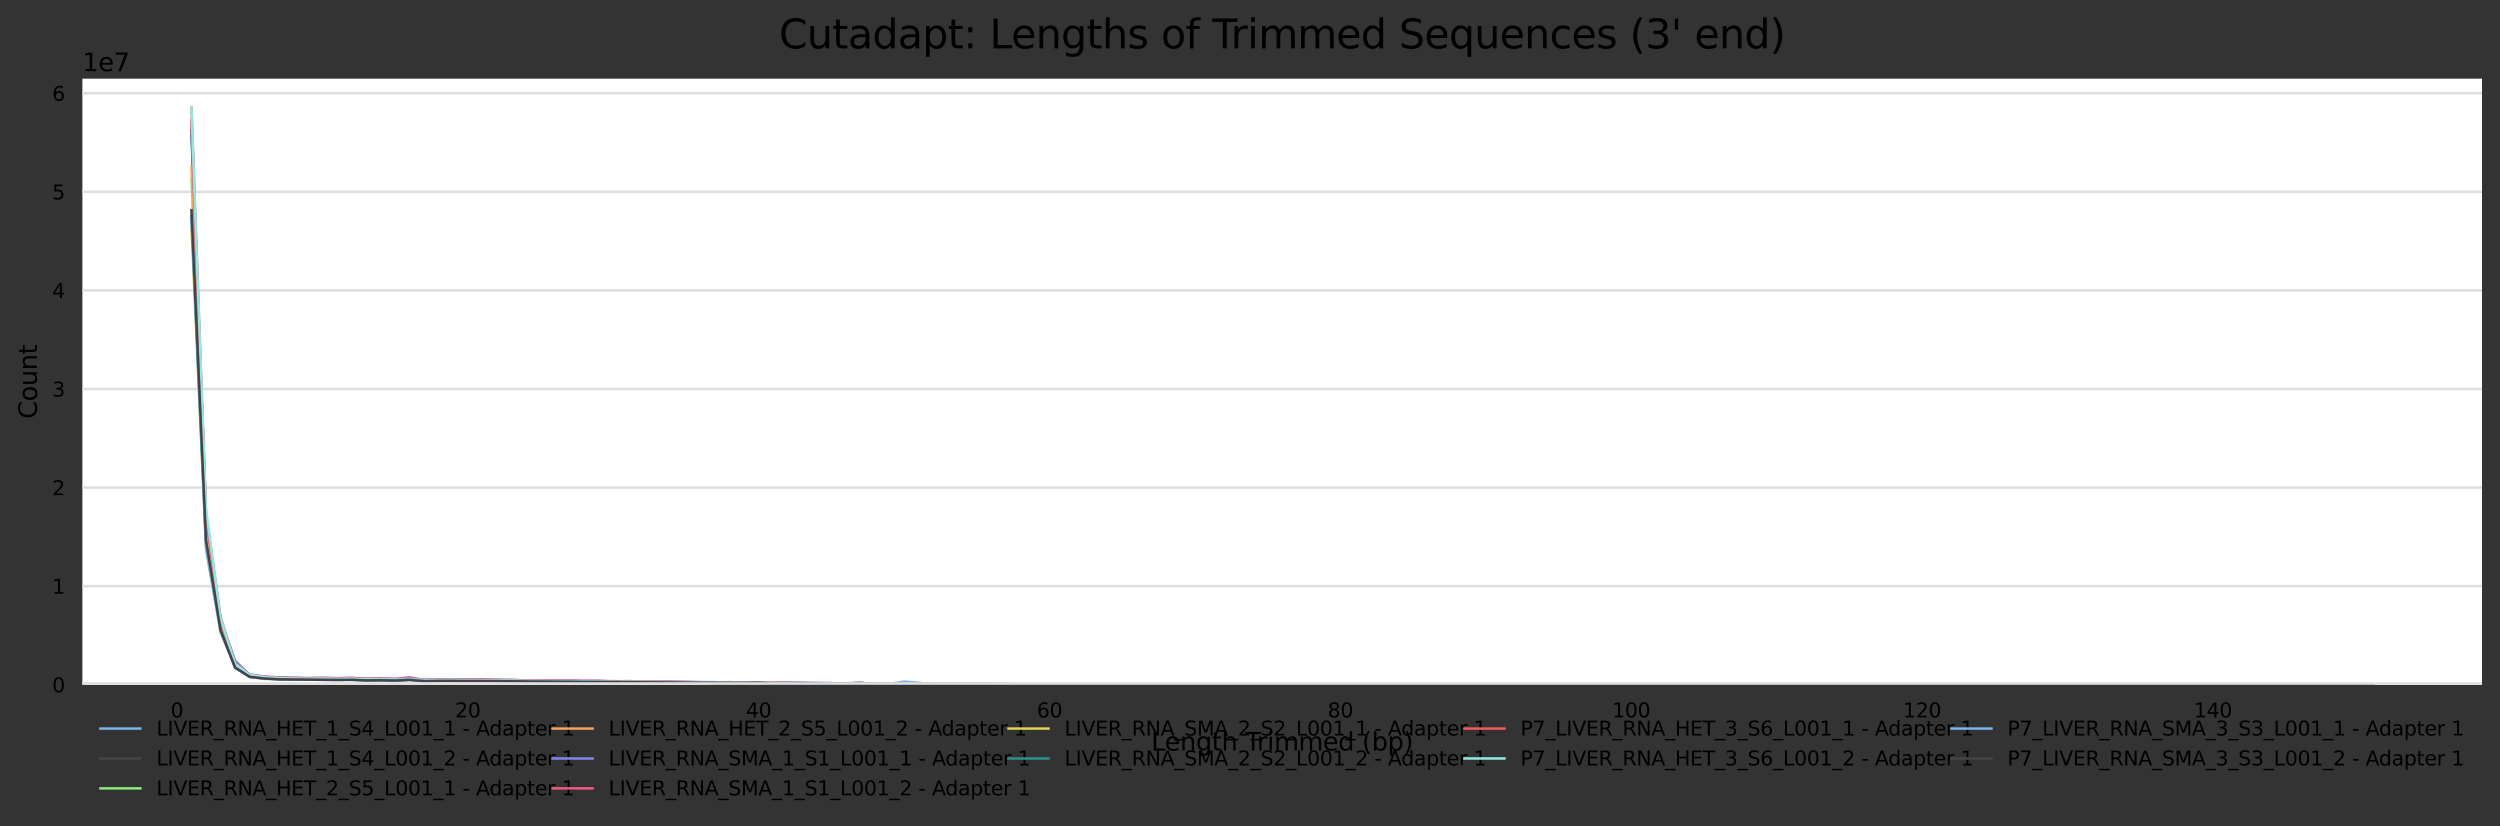 <?xml version="1.0" encoding="utf-8" standalone="no"?>
<!DOCTYPE svg PUBLIC "-//W3C//DTD SVG 1.1//EN"
  "http://www.w3.org/Graphics/SVG/1.1/DTD/svg11.dtd">
<svg xmlns:xlink="http://www.w3.org/1999/xlink" width="1000.358pt" height="330.542pt" viewBox="0 0 1000.358 330.542" xmlns="http://www.w3.org/2000/svg" version="1.1">
 <rect x="0" y="0" width="1000.358" height="330.542" fill="#333333" stroke="none"/>
 <defs>
  <style type="text/css">*{stroke-linejoin: round; stroke-linecap: butt}</style>
 </defs>
 <g id="figure_1">
  <g id="axes_1">
   <g id="patch_1">
    <path d="M 32.968 273.99 
L 993.158 273.99 
L 993.158 31.483 
L 32.968 31.483 
z
" style="fill: #ffffff"/>
   </g>
   <g id="matplotlib.axis_1">
    <g id="xtick_1">
     <g id="text_1">
      <!-- 0 -->
      <g transform="translate(68.249 287.069) scale(0.08 -0.08)">
       <defs>
        <path id="DejaVuSans-30" d="M 2034 4250 
Q 1547 4250 1301 3770 
Q 1056 3291 1056 2328 
Q 1056 1369 1301 889 
Q 1547 409 2034 409 
Q 2525 409 2770 889 
Q 3016 1369 3016 2328 
Q 3016 3291 2770 3770 
Q 2525 4250 2034 4250 
z
M 2034 4750 
Q 2819 4750 3233 4129 
Q 3647 3509 3647 2328 
Q 3647 1150 3233 529 
Q 2819 -91 2034 -91 
Q 1250 -91 836 529 
Q 422 1150 422 2328 
Q 422 3509 836 4129 
Q 1250 4750 2034 4750 
z
" transform="scale(0.016)"/>
       </defs>
       <use xlink:href="#DejaVuSans-30"/>
      </g>
     </g>
    </g>
    <g id="xtick_2">
     <g id="text_2">
      <!-- 20 -->
      <g transform="translate(182.09 287.069) scale(0.08 -0.08)">
       <defs>
        <path id="DejaVuSans-32" d="M 1228 531 
L 3431 531 
L 3431 0 
L 469 0 
L 469 531 
Q 828 903 1448 1529 
Q 2069 2156 2228 2338 
Q 2531 2678 2651 2914 
Q 2772 3150 2772 3378 
Q 2772 3750 2511 3984 
Q 2250 4219 1831 4219 
Q 1534 4219 1204 4116 
Q 875 4013 500 3803 
L 500 4441 
Q 881 4594 1212 4672 
Q 1544 4750 1819 4750 
Q 2544 4750 2975 4387 
Q 3406 4025 3406 3419 
Q 3406 3131 3298 2873 
Q 3191 2616 2906 2266 
Q 2828 2175 2409 1742 
Q 1991 1309 1228 531 
z
" transform="scale(0.016)"/>
       </defs>
       <use xlink:href="#DejaVuSans-32"/>
       <use xlink:href="#DejaVuSans-30" x="63.623"/>
      </g>
     </g>
    </g>
    <g id="xtick_3">
     <g id="text_3">
      <!-- 40 -->
      <g transform="translate(298.477 287.069) scale(0.08 -0.08)">
       <defs>
        <path id="DejaVuSans-34" d="M 2419 4116 
L 825 1625 
L 2419 1625 
L 2419 4116 
z
M 2253 4666 
L 3047 4666 
L 3047 1625 
L 3713 1625 
L 3713 1100 
L 3047 1100 
L 3047 0 
L 2419 0 
L 2419 1100 
L 313 1100 
L 313 1709 
L 2253 4666 
z
" transform="scale(0.016)"/>
       </defs>
       <use xlink:href="#DejaVuSans-34"/>
       <use xlink:href="#DejaVuSans-30" x="63.623"/>
      </g>
     </g>
    </g>
    <g id="xtick_4">
     <g id="text_4">
      <!-- 60 -->
      <g transform="translate(414.864 287.069) scale(0.08 -0.08)">
       <defs>
        <path id="DejaVuSans-36" d="M 2113 2584 
Q 1688 2584 1439 2293 
Q 1191 2003 1191 1497 
Q 1191 994 1439 701 
Q 1688 409 2113 409 
Q 2538 409 2786 701 
Q 3034 994 3034 1497 
Q 3034 2003 2786 2293 
Q 2538 2584 2113 2584 
z
M 3366 4563 
L 3366 3988 
Q 3128 4100 2886 4159 
Q 2644 4219 2406 4219 
Q 1781 4219 1451 3797 
Q 1122 3375 1075 2522 
Q 1259 2794 1537 2939 
Q 1816 3084 2150 3084 
Q 2853 3084 3261 2657 
Q 3669 2231 3669 1497 
Q 3669 778 3244 343 
Q 2819 -91 2113 -91 
Q 1303 -91 875 529 
Q 447 1150 447 2328 
Q 447 3434 972 4092 
Q 1497 4750 2381 4750 
Q 2619 4750 2861 4703 
Q 3103 4656 3366 4563 
z
" transform="scale(0.016)"/>
       </defs>
       <use xlink:href="#DejaVuSans-36"/>
       <use xlink:href="#DejaVuSans-30" x="63.623"/>
      </g>
     </g>
    </g>
    <g id="xtick_5">
     <g id="text_5">
      <!-- 80 -->
      <g transform="translate(531.25 287.069) scale(0.08 -0.08)">
       <defs>
        <path id="DejaVuSans-38" d="M 2034 2216 
Q 1584 2216 1326 1975 
Q 1069 1734 1069 1313 
Q 1069 891 1326 650 
Q 1584 409 2034 409 
Q 2484 409 2743 651 
Q 3003 894 3003 1313 
Q 3003 1734 2745 1975 
Q 2488 2216 2034 2216 
z
M 1403 2484 
Q 997 2584 770 2862 
Q 544 3141 544 3541 
Q 544 4100 942 4425 
Q 1341 4750 2034 4750 
Q 2731 4750 3128 4425 
Q 3525 4100 3525 3541 
Q 3525 3141 3298 2862 
Q 3072 2584 2669 2484 
Q 3125 2378 3379 2068 
Q 3634 1759 3634 1313 
Q 3634 634 3220 271 
Q 2806 -91 2034 -91 
Q 1263 -91 848 271 
Q 434 634 434 1313 
Q 434 1759 690 2068 
Q 947 2378 1403 2484 
z
M 1172 3481 
Q 1172 3119 1398 2916 
Q 1625 2713 2034 2713 
Q 2441 2713 2670 2916 
Q 2900 3119 2900 3481 
Q 2900 3844 2670 4047 
Q 2441 4250 2034 4250 
Q 1625 4250 1398 4047 
Q 1172 3844 1172 3481 
z
" transform="scale(0.016)"/>
       </defs>
       <use xlink:href="#DejaVuSans-38"/>
       <use xlink:href="#DejaVuSans-30" x="63.623"/>
      </g>
     </g>
    </g>
    <g id="xtick_6">
     <g id="text_6">
      <!-- 100 -->
      <g transform="translate(645.092 287.069) scale(0.08 -0.08)">
       <defs>
        <path id="DejaVuSans-31" d="M 794 531 
L 1825 531 
L 1825 4091 
L 703 3866 
L 703 4441 
L 1819 4666 
L 2450 4666 
L 2450 531 
L 3481 531 
L 3481 0 
L 794 0 
L 794 531 
z
" transform="scale(0.016)"/>
       </defs>
       <use xlink:href="#DejaVuSans-31"/>
       <use xlink:href="#DejaVuSans-30" x="63.623"/>
       <use xlink:href="#DejaVuSans-30" x="127.246"/>
      </g>
     </g>
    </g>
    <g id="xtick_7">
     <g id="text_7">
      <!-- 120 -->
      <g transform="translate(761.479 287.069) scale(0.08 -0.08)">
       <use xlink:href="#DejaVuSans-31"/>
       <use xlink:href="#DejaVuSans-32" x="63.623"/>
       <use xlink:href="#DejaVuSans-30" x="127.246"/>
      </g>
     </g>
    </g>
    <g id="xtick_8">
     <g id="text_8">
      <!-- 140 -->
      <g transform="translate(877.865 287.069) scale(0.08 -0.08)">
       <use xlink:href="#DejaVuSans-31"/>
       <use xlink:href="#DejaVuSans-34" x="63.623"/>
       <use xlink:href="#DejaVuSans-30" x="127.246"/>
      </g>
     </g>
    </g>
    <g id="text_9">
     <!-- Length Trimmed (bp) -->
     <g transform="translate(460.636 300.331) scale(0.1 -0.1)">
      <defs>
       <path id="DejaVuSans-4c" d="M 628 4666 
L 1259 4666 
L 1259 531 
L 3531 531 
L 3531 0 
L 628 0 
L 628 4666 
z
" transform="scale(0.016)"/>
       <path id="DejaVuSans-65" d="M 3597 1894 
L 3597 1613 
L 953 1613 
Q 991 1019 1311 708 
Q 1631 397 2203 397 
Q 2534 397 2845 478 
Q 3156 559 3463 722 
L 3463 178 
Q 3153 47 2828 -22 
Q 2503 -91 2169 -91 
Q 1331 -91 842 396 
Q 353 884 353 1716 
Q 353 2575 817 3079 
Q 1281 3584 2069 3584 
Q 2775 3584 3186 3129 
Q 3597 2675 3597 1894 
z
M 3022 2063 
Q 3016 2534 2758 2815 
Q 2500 3097 2075 3097 
Q 1594 3097 1305 2825 
Q 1016 2553 972 2059 
L 3022 2063 
z
" transform="scale(0.016)"/>
       <path id="DejaVuSans-6e" d="M 3513 2113 
L 3513 0 
L 2938 0 
L 2938 2094 
Q 2938 2591 2744 2837 
Q 2550 3084 2163 3084 
Q 1697 3084 1428 2787 
Q 1159 2491 1159 1978 
L 1159 0 
L 581 0 
L 581 3500 
L 1159 3500 
L 1159 2956 
Q 1366 3272 1645 3428 
Q 1925 3584 2291 3584 
Q 2894 3584 3203 3211 
Q 3513 2838 3513 2113 
z
" transform="scale(0.016)"/>
       <path id="DejaVuSans-67" d="M 2906 1791 
Q 2906 2416 2648 2759 
Q 2391 3103 1925 3103 
Q 1463 3103 1205 2759 
Q 947 2416 947 1791 
Q 947 1169 1205 825 
Q 1463 481 1925 481 
Q 2391 481 2648 825 
Q 2906 1169 2906 1791 
z
M 3481 434 
Q 3481 -459 3084 -895 
Q 2688 -1331 1869 -1331 
Q 1566 -1331 1297 -1286 
Q 1028 -1241 775 -1147 
L 775 -588 
Q 1028 -725 1275 -790 
Q 1522 -856 1778 -856 
Q 2344 -856 2625 -561 
Q 2906 -266 2906 331 
L 2906 616 
Q 2728 306 2450 153 
Q 2172 0 1784 0 
Q 1141 0 747 490 
Q 353 981 353 1791 
Q 353 2603 747 3093 
Q 1141 3584 1784 3584 
Q 2172 3584 2450 3431 
Q 2728 3278 2906 2969 
L 2906 3500 
L 3481 3500 
L 3481 434 
z
" transform="scale(0.016)"/>
       <path id="DejaVuSans-74" d="M 1172 4494 
L 1172 3500 
L 2356 3500 
L 2356 3053 
L 1172 3053 
L 1172 1153 
Q 1172 725 1289 603 
Q 1406 481 1766 481 
L 2356 481 
L 2356 0 
L 1766 0 
Q 1100 0 847 248 
Q 594 497 594 1153 
L 594 3053 
L 172 3053 
L 172 3500 
L 594 3500 
L 594 4494 
L 1172 4494 
z
" transform="scale(0.016)"/>
       <path id="DejaVuSans-68" d="M 3513 2113 
L 3513 0 
L 2938 0 
L 2938 2094 
Q 2938 2591 2744 2837 
Q 2550 3084 2163 3084 
Q 1697 3084 1428 2787 
Q 1159 2491 1159 1978 
L 1159 0 
L 581 0 
L 581 4863 
L 1159 4863 
L 1159 2956 
Q 1366 3272 1645 3428 
Q 1925 3584 2291 3584 
Q 2894 3584 3203 3211 
Q 3513 2838 3513 2113 
z
" transform="scale(0.016)"/>
       <path id="DejaVuSans-20" transform="scale(0.016)"/>
       <path id="DejaVuSans-54" d="M -19 4666 
L 3928 4666 
L 3928 4134 
L 2272 4134 
L 2272 0 
L 1638 0 
L 1638 4134 
L -19 4134 
L -19 4666 
z
" transform="scale(0.016)"/>
       <path id="DejaVuSans-72" d="M 2631 2963 
Q 2534 3019 2420 3045 
Q 2306 3072 2169 3072 
Q 1681 3072 1420 2755 
Q 1159 2438 1159 1844 
L 1159 0 
L 581 0 
L 581 3500 
L 1159 3500 
L 1159 2956 
Q 1341 3275 1631 3429 
Q 1922 3584 2338 3584 
Q 2397 3584 2469 3576 
Q 2541 3569 2628 3553 
L 2631 2963 
z
" transform="scale(0.016)"/>
       <path id="DejaVuSans-69" d="M 603 3500 
L 1178 3500 
L 1178 0 
L 603 0 
L 603 3500 
z
M 603 4863 
L 1178 4863 
L 1178 4134 
L 603 4134 
L 603 4863 
z
" transform="scale(0.016)"/>
       <path id="DejaVuSans-6d" d="M 3328 2828 
Q 3544 3216 3844 3400 
Q 4144 3584 4550 3584 
Q 5097 3584 5394 3201 
Q 5691 2819 5691 2113 
L 5691 0 
L 5113 0 
L 5113 2094 
Q 5113 2597 4934 2840 
Q 4756 3084 4391 3084 
Q 3944 3084 3684 2787 
Q 3425 2491 3425 1978 
L 3425 0 
L 2847 0 
L 2847 2094 
Q 2847 2600 2669 2842 
Q 2491 3084 2119 3084 
Q 1678 3084 1418 2786 
Q 1159 2488 1159 1978 
L 1159 0 
L 581 0 
L 581 3500 
L 1159 3500 
L 1159 2956 
Q 1356 3278 1631 3431 
Q 1906 3584 2284 3584 
Q 2666 3584 2933 3390 
Q 3200 3197 3328 2828 
z
" transform="scale(0.016)"/>
       <path id="DejaVuSans-64" d="M 2906 2969 
L 2906 4863 
L 3481 4863 
L 3481 0 
L 2906 0 
L 2906 525 
Q 2725 213 2448 61 
Q 2172 -91 1784 -91 
Q 1150 -91 751 415 
Q 353 922 353 1747 
Q 353 2572 751 3078 
Q 1150 3584 1784 3584 
Q 2172 3584 2448 3432 
Q 2725 3281 2906 2969 
z
M 947 1747 
Q 947 1113 1208 752 
Q 1469 391 1925 391 
Q 2381 391 2643 752 
Q 2906 1113 2906 1747 
Q 2906 2381 2643 2742 
Q 2381 3103 1925 3103 
Q 1469 3103 1208 2742 
Q 947 2381 947 1747 
z
" transform="scale(0.016)"/>
       <path id="DejaVuSans-28" d="M 1984 4856 
Q 1566 4138 1362 3434 
Q 1159 2731 1159 2009 
Q 1159 1288 1364 580 
Q 1569 -128 1984 -844 
L 1484 -844 
Q 1016 -109 783 600 
Q 550 1309 550 2009 
Q 550 2706 781 3412 
Q 1013 4119 1484 4856 
L 1984 4856 
z
" transform="scale(0.016)"/>
       <path id="DejaVuSans-62" d="M 3116 1747 
Q 3116 2381 2855 2742 
Q 2594 3103 2138 3103 
Q 1681 3103 1420 2742 
Q 1159 2381 1159 1747 
Q 1159 1113 1420 752 
Q 1681 391 2138 391 
Q 2594 391 2855 752 
Q 3116 1113 3116 1747 
z
M 1159 2969 
Q 1341 3281 1617 3432 
Q 1894 3584 2278 3584 
Q 2916 3584 3314 3078 
Q 3713 2572 3713 1747 
Q 3713 922 3314 415 
Q 2916 -91 2278 -91 
Q 1894 -91 1617 61 
Q 1341 213 1159 525 
L 1159 0 
L 581 0 
L 581 4863 
L 1159 4863 
L 1159 2969 
z
" transform="scale(0.016)"/>
       <path id="DejaVuSans-70" d="M 1159 525 
L 1159 -1331 
L 581 -1331 
L 581 3500 
L 1159 3500 
L 1159 2969 
Q 1341 3281 1617 3432 
Q 1894 3584 2278 3584 
Q 2916 3584 3314 3078 
Q 3713 2572 3713 1747 
Q 3713 922 3314 415 
Q 2916 -91 2278 -91 
Q 1894 -91 1617 61 
Q 1341 213 1159 525 
z
M 3116 1747 
Q 3116 2381 2855 2742 
Q 2594 3103 2138 3103 
Q 1681 3103 1420 2742 
Q 1159 2381 1159 1747 
Q 1159 1113 1420 752 
Q 1681 391 2138 391 
Q 2594 391 2855 752 
Q 3116 1113 3116 1747 
z
" transform="scale(0.016)"/>
       <path id="DejaVuSans-29" d="M 513 4856 
L 1013 4856 
Q 1481 4119 1714 3412 
Q 1947 2706 1947 2009 
Q 1947 1309 1714 600 
Q 1481 -109 1013 -844 
L 513 -844 
Q 928 -128 1133 580 
Q 1338 1288 1338 2009 
Q 1338 2731 1133 3434 
Q 928 4138 513 4856 
z
" transform="scale(0.016)"/>
      </defs>
      <use xlink:href="#DejaVuSans-4c"/>
      <use xlink:href="#DejaVuSans-65" x="53.963"/>
      <use xlink:href="#DejaVuSans-6e" x="115.486"/>
      <use xlink:href="#DejaVuSans-67" x="178.865"/>
      <use xlink:href="#DejaVuSans-74" x="242.342"/>
      <use xlink:href="#DejaVuSans-68" x="281.551"/>
      <use xlink:href="#DejaVuSans-20" x="344.93"/>
      <use xlink:href="#DejaVuSans-54" x="376.717"/>
      <use xlink:href="#DejaVuSans-72" x="423.051"/>
      <use xlink:href="#DejaVuSans-69" x="464.164"/>
      <use xlink:href="#DejaVuSans-6d" x="491.947"/>
      <use xlink:href="#DejaVuSans-6d" x="589.359"/>
      <use xlink:href="#DejaVuSans-65" x="686.771"/>
      <use xlink:href="#DejaVuSans-64" x="748.295"/>
      <use xlink:href="#DejaVuSans-20" x="811.771"/>
      <use xlink:href="#DejaVuSans-28" x="843.559"/>
      <use xlink:href="#DejaVuSans-62" x="882.572"/>
      <use xlink:href="#DejaVuSans-70" x="946.049"/>
      <use xlink:href="#DejaVuSans-29" x="1009.525"/>
     </g>
    </g>
   </g>
   <g id="matplotlib.axis_2">
    <g id="ytick_1">
     <g id="line2d_1">
      <path d="M 32.968 273.99 
L 993.158 273.99 
" clip-path="url(#p8b54fe7f56)" style="fill: none; stroke: #dedede; stroke-linecap: square"/>
     </g>
     <g id="text_10">
      <!-- 0 -->
      <g transform="translate(20.878 277.029) scale(0.08 -0.08)">
       <use xlink:href="#DejaVuSans-30"/>
      </g>
     </g>
    </g>
    <g id="ytick_2">
     <g id="line2d_2">
      <path d="M 32.968 234.544 
L 993.158 234.544 
" clip-path="url(#p8b54fe7f56)" style="fill: none; stroke: #dedede; stroke-linecap: square"/>
     </g>
     <g id="text_11">
      <!-- 1 -->
      <g transform="translate(20.878 237.583) scale(0.08 -0.08)">
       <use xlink:href="#DejaVuSans-31"/>
      </g>
     </g>
    </g>
    <g id="ytick_3">
     <g id="line2d_3">
      <path d="M 32.968 195.097 
L 993.158 195.097 
" clip-path="url(#p8b54fe7f56)" style="fill: none; stroke: #dedede; stroke-linecap: square"/>
     </g>
     <g id="text_12">
      <!-- 2 -->
      <g transform="translate(20.878 198.137) scale(0.08 -0.08)">
       <use xlink:href="#DejaVuSans-32"/>
      </g>
     </g>
    </g>
    <g id="ytick_4">
     <g id="line2d_4">
      <path d="M 32.968 155.651 
L 993.158 155.651 
" clip-path="url(#p8b54fe7f56)" style="fill: none; stroke: #dedede; stroke-linecap: square"/>
     </g>
     <g id="text_13">
      <!-- 3 -->
      <g transform="translate(20.878 158.691) scale(0.08 -0.08)">
       <defs>
        <path id="DejaVuSans-33" d="M 2597 2516 
Q 3050 2419 3304 2112 
Q 3559 1806 3559 1356 
Q 3559 666 3084 287 
Q 2609 -91 1734 -91 
Q 1441 -91 1130 -33 
Q 819 25 488 141 
L 488 750 
Q 750 597 1062 519 
Q 1375 441 1716 441 
Q 2309 441 2620 675 
Q 2931 909 2931 1356 
Q 2931 1769 2642 2001 
Q 2353 2234 1838 2234 
L 1294 2234 
L 1294 2753 
L 1863 2753 
Q 2328 2753 2575 2939 
Q 2822 3125 2822 3475 
Q 2822 3834 2567 4026 
Q 2313 4219 1838 4219 
Q 1578 4219 1281 4162 
Q 984 4106 628 3988 
L 628 4550 
Q 988 4650 1302 4700 
Q 1616 4750 1894 4750 
Q 2613 4750 3031 4423 
Q 3450 4097 3450 3541 
Q 3450 3153 3228 2886 
Q 3006 2619 2597 2516 
z
" transform="scale(0.016)"/>
       </defs>
       <use xlink:href="#DejaVuSans-33"/>
      </g>
     </g>
    </g>
    <g id="ytick_5">
     <g id="line2d_5">
      <path d="M 32.968 116.205 
L 993.158 116.205 
" clip-path="url(#p8b54fe7f56)" style="fill: none; stroke: #dedede; stroke-linecap: square"/>
     </g>
     <g id="text_14">
      <!-- 4 -->
      <g transform="translate(20.878 119.244) scale(0.08 -0.08)">
       <use xlink:href="#DejaVuSans-34"/>
      </g>
     </g>
    </g>
    <g id="ytick_6">
     <g id="line2d_6">
      <path d="M 32.968 76.759 
L 993.158 76.759 
" clip-path="url(#p8b54fe7f56)" style="fill: none; stroke: #dedede; stroke-linecap: square"/>
     </g>
     <g id="text_15">
      <!-- 5 -->
      <g transform="translate(20.878 79.798) scale(0.08 -0.08)">
       <defs>
        <path id="DejaVuSans-35" d="M 691 4666 
L 3169 4666 
L 3169 4134 
L 1269 4134 
L 1269 2991 
Q 1406 3038 1543 3061 
Q 1681 3084 1819 3084 
Q 2600 3084 3056 2656 
Q 3513 2228 3513 1497 
Q 3513 744 3044 326 
Q 2575 -91 1722 -91 
Q 1428 -91 1123 -41 
Q 819 9 494 109 
L 494 744 
Q 775 591 1075 516 
Q 1375 441 1709 441 
Q 2250 441 2565 725 
Q 2881 1009 2881 1497 
Q 2881 1984 2565 2268 
Q 2250 2553 1709 2553 
Q 1456 2553 1204 2497 
Q 953 2441 691 2322 
L 691 4666 
z
" transform="scale(0.016)"/>
       </defs>
       <use xlink:href="#DejaVuSans-35"/>
      </g>
     </g>
    </g>
    <g id="ytick_7">
     <g id="line2d_7">
      <path d="M 32.968 37.312 
L 993.158 37.312 
" clip-path="url(#p8b54fe7f56)" style="fill: none; stroke: #dedede; stroke-linecap: square"/>
     </g>
     <g id="text_16">
      <!-- 6 -->
      <g transform="translate(20.878 40.352) scale(0.08 -0.08)">
       <use xlink:href="#DejaVuSans-36"/>
      </g>
     </g>
    </g>
    <g id="text_17">
     <!-- Count -->
     <g transform="translate(14.798 167.585) rotate(-90) scale(0.1 -0.1)">
      <defs>
       <path id="DejaVuSans-43" d="M 4122 4306 
L 4122 3641 
Q 3803 3938 3442 4084 
Q 3081 4231 2675 4231 
Q 1875 4231 1450 3742 
Q 1025 3253 1025 2328 
Q 1025 1406 1450 917 
Q 1875 428 2675 428 
Q 3081 428 3442 575 
Q 3803 722 4122 1019 
L 4122 359 
Q 3791 134 3420 21 
Q 3050 -91 2638 -91 
Q 1578 -91 968 557 
Q 359 1206 359 2328 
Q 359 3453 968 4101 
Q 1578 4750 2638 4750 
Q 3056 4750 3426 4639 
Q 3797 4528 4122 4306 
z
" transform="scale(0.016)"/>
       <path id="DejaVuSans-6f" d="M 1959 3097 
Q 1497 3097 1228 2736 
Q 959 2375 959 1747 
Q 959 1119 1226 758 
Q 1494 397 1959 397 
Q 2419 397 2687 759 
Q 2956 1122 2956 1747 
Q 2956 2369 2687 2733 
Q 2419 3097 1959 3097 
z
M 1959 3584 
Q 2709 3584 3137 3096 
Q 3566 2609 3566 1747 
Q 3566 888 3137 398 
Q 2709 -91 1959 -91 
Q 1206 -91 779 398 
Q 353 888 353 1747 
Q 353 2609 779 3096 
Q 1206 3584 1959 3584 
z
" transform="scale(0.016)"/>
       <path id="DejaVuSans-75" d="M 544 1381 
L 544 3500 
L 1119 3500 
L 1119 1403 
Q 1119 906 1312 657 
Q 1506 409 1894 409 
Q 2359 409 2629 706 
Q 2900 1003 2900 1516 
L 2900 3500 
L 3475 3500 
L 3475 0 
L 2900 0 
L 2900 538 
Q 2691 219 2414 64 
Q 2138 -91 1772 -91 
Q 1169 -91 856 284 
Q 544 659 544 1381 
z
M 1991 3584 
L 1991 3584 
z
" transform="scale(0.016)"/>
      </defs>
      <use xlink:href="#DejaVuSans-43"/>
      <use xlink:href="#DejaVuSans-6f" x="69.824"/>
      <use xlink:href="#DejaVuSans-75" x="131.006"/>
      <use xlink:href="#DejaVuSans-6e" x="194.385"/>
      <use xlink:href="#DejaVuSans-74" x="257.764"/>
     </g>
    </g>
    <g id="text_18">
     <!-- 1e7 -->
     <g transform="translate(32.968 28.483) scale(0.1 -0.1)">
      <defs>
       <path id="DejaVuSans-37" d="M 525 4666 
L 3525 4666 
L 3525 4397 
L 1831 0 
L 1172 0 
L 2766 4134 
L 525 4134 
L 525 4666 
z
" transform="scale(0.016)"/>
      </defs>
      <use xlink:href="#DejaVuSans-31"/>
      <use xlink:href="#DejaVuSans-65" x="63.623"/>
      <use xlink:href="#DejaVuSans-37" x="125.146"/>
     </g>
    </g>
   </g>
   <g id="line2d_8">
    <path d="M 76.613 54.497 
L 82.432 210.131 
L 88.252 248.965 
L 94.071 265.093 
L 99.89 270.626 
L 105.71 271.456 
L 117.348 271.827 
L 134.806 271.952 
L 140.626 271.797 
L 146.445 272.152 
L 152.264 272.056 
L 158.084 272.151 
L 163.903 271.598 
L 169.722 272.672 
L 175.542 272.312 
L 181.361 272.399 
L 193 272.321 
L 198.819 272.466 
L 216.277 272.577 
L 222.096 272.671 
L 227.916 272.59 
L 233.735 272.807 
L 239.554 272.703 
L 251.193 272.889 
L 257.012 272.864 
L 262.832 273.042 
L 268.651 272.995 
L 286.109 273.198 
L 321.025 273.349 
L 326.844 273.312 
L 338.483 273.571 
L 344.302 273.159 
L 350.122 273.87 
L 355.941 273.69 
L 361.76 272.723 
L 367.58 273.184 
L 373.399 273.908 
L 385.038 273.762 
L 390.857 273.918 
L 431.592 273.972 
L 582.895 273.978 
L 821.488 273.986 
L 949.513 273.986 
L 949.513 273.986 
" clip-path="url(#p8b54fe7f56)" style="fill: none; stroke: #7cb5ec; stroke-linecap: square"/>
   </g>
   <g id="line2d_9">
    <path d="M 76.613 52.034 
L 82.432 207.471 
L 88.252 248.125 
L 94.071 266.334 
L 99.89 270.514 
L 105.71 271.322 
L 111.529 271.647 
L 123.168 271.905 
L 128.987 271.824 
L 158.084 272.148 
L 163.903 271.935 
L 169.722 272.38 
L 175.542 272.247 
L 286.109 273.056 
L 291.928 273.451 
L 297.748 273.187 
L 303.567 273.357 
L 321.025 273.289 
L 332.664 273.511 
L 338.483 273.476 
L 350.122 273.59 
L 361.76 273.622 
L 385.038 273.737 
L 390.857 273.669 
L 408.315 273.804 
L 501.424 273.949 
L 518.882 273.937 
L 536.34 273.927 
L 769.114 273.978 
L 902.958 273.966 
L 943.694 273.888 
L 949.513 273.989 
L 949.513 273.989 
" clip-path="url(#p8b54fe7f56)" style="fill: none; stroke: #434348; stroke-linecap: square"/>
   </g>
   <g id="line2d_10">
    <path d="M 76.613 71.475 
L 82.432 213.489 
L 88.252 250.559 
L 94.071 265.727 
L 99.89 270.667 
L 105.71 271.396 
L 111.529 271.647 
L 134.806 271.94 
L 140.626 271.801 
L 146.445 272.146 
L 152.264 271.994 
L 158.084 272.16 
L 163.903 271.456 
L 169.722 272.711 
L 175.542 272.345 
L 181.361 272.421 
L 193 272.34 
L 198.819 272.516 
L 204.638 272.469 
L 210.458 272.636 
L 216.277 272.605 
L 222.096 272.697 
L 227.916 272.665 
L 233.735 272.804 
L 239.554 272.75 
L 245.374 272.948 
L 251.193 272.888 
L 262.832 273.041 
L 274.47 273.055 
L 280.29 273.323 
L 286.109 273.24 
L 309.386 273.377 
L 326.844 273.493 
L 338.483 273.558 
L 344.302 273.369 
L 350.122 273.888 
L 361.76 273.662 
L 437.412 273.951 
L 443.231 273.875 
L 460.689 273.949 
L 472.328 273.953 
L 513.063 273.956 
L 582.895 273.979 
L 862.223 273.985 
L 949.513 273.985 
L 949.513 273.985 
" clip-path="url(#p8b54fe7f56)" style="fill: none; stroke: #90ed7d; stroke-linecap: square"/>
   </g>
   <g id="line2d_11">
    <path d="M 76.613 67.074 
L 82.432 211.439 
L 88.252 249.948 
L 94.071 266.567 
L 99.89 270.536 
L 105.71 271.279 
L 111.529 271.63 
L 134.806 271.909 
L 140.626 271.867 
L 146.445 272.114 
L 152.264 272.018 
L 158.084 272.152 
L 163.903 271.909 
L 169.722 272.372 
L 181.361 272.297 
L 187.18 272.387 
L 198.819 272.386 
L 210.458 272.576 
L 233.735 272.723 
L 245.374 272.904 
L 262.832 272.871 
L 268.651 273.225 
L 280.29 273.093 
L 286.109 273.348 
L 291.928 273.119 
L 297.748 273.485 
L 303.567 273.339 
L 315.206 273.412 
L 321.025 273.371 
L 338.483 273.54 
L 350.122 273.647 
L 361.76 273.676 
L 385.038 273.78 
L 390.857 273.726 
L 408.315 273.836 
L 460.689 273.929 
L 495.605 273.958 
L 815.668 273.959 
L 844.765 273.983 
L 949.513 273.988 
L 949.513 273.988 
" clip-path="url(#p8b54fe7f56)" style="fill: none; stroke: #f7a35c; stroke-linecap: square"/>
   </g>
   <g id="line2d_12">
    <path d="M 76.613 49.39 
L 82.432 207.049 
L 88.252 247.796 
L 94.071 264.352 
L 99.89 270.008 
L 105.71 270.785 
L 111.529 271.081 
L 123.168 271.345 
L 128.987 271.25 
L 134.806 271.392 
L 140.626 271.211 
L 146.445 271.64 
L 152.264 271.452 
L 158.084 271.678 
L 163.903 271.015 
L 169.722 272.159 
L 175.542 271.875 
L 181.361 272.006 
L 193 271.877 
L 198.819 272.105 
L 204.638 272.037 
L 210.458 272.257 
L 216.277 272.222 
L 222.096 272.343 
L 227.916 272.334 
L 233.735 272.454 
L 239.554 272.409 
L 245.374 272.681 
L 251.193 272.518 
L 257.012 272.729 
L 268.651 272.818 
L 286.109 273.059 
L 291.928 272.945 
L 297.748 273.194 
L 303.567 273.289 
L 315.206 273.2 
L 321.025 273.355 
L 338.483 273.399 
L 344.302 273.241 
L 350.122 273.838 
L 355.941 273.657 
L 361.76 273.592 
L 390.857 273.779 
L 425.773 273.846 
L 437.412 273.935 
L 443.231 273.855 
L 460.689 273.939 
L 472.328 273.94 
L 513.063 273.949 
L 571.256 273.977 
L 949.513 273.986 
L 949.513 273.986 
" clip-path="url(#p8b54fe7f56)" style="fill: none; stroke: #8085e9; stroke-linecap: square"/>
   </g>
   <g id="line2d_13">
    <path d="M 76.613 43.031 
L 82.432 205.407 
L 88.252 246.839 
L 94.071 265.579 
L 99.89 269.865 
L 105.71 270.715 
L 111.529 271.062 
L 123.168 271.363 
L 128.987 271.246 
L 134.806 271.359 
L 140.626 271.31 
L 146.445 271.587 
L 152.264 271.5 
L 158.084 271.672 
L 163.903 271.395 
L 169.722 271.924 
L 175.542 271.826 
L 198.819 271.938 
L 204.638 272.126 
L 309.386 273.222 
L 385.038 273.735 
L 390.857 273.678 
L 408.315 273.806 
L 449.05 273.88 
L 472.328 273.935 
L 652.727 273.968 
L 676.004 273.962 
L 681.824 273.911 
L 693.462 273.974 
L 769.114 273.978 
L 873.862 273.982 
L 897.139 273.976 
L 949.513 273.989 
L 949.513 273.989 
" clip-path="url(#p8b54fe7f56)" style="fill: none; stroke: #f15c80; stroke-linecap: square"/>
   </g>
   <g id="line2d_14">
    <path d="M 76.613 91.617 
L 82.432 219.284 
L 88.252 252.954 
L 94.071 266.324 
L 99.89 270.903 
L 105.71 271.524 
L 111.529 271.779 
L 134.806 272.015 
L 140.626 271.887 
L 146.445 272.213 
L 152.264 272.076 
L 158.084 272.251 
L 163.903 271.752 
L 169.722 272.586 
L 175.542 272.413 
L 181.361 272.485 
L 193 272.404 
L 198.819 272.562 
L 204.638 272.519 
L 210.458 272.673 
L 216.277 272.65 
L 227.916 272.763 
L 239.554 272.789 
L 245.374 272.988 
L 251.193 272.893 
L 262.832 273.051 
L 274.47 273.153 
L 286.109 273.249 
L 303.567 273.348 
L 309.386 273.267 
L 315.206 273.56 
L 326.844 273.455 
L 332.664 273.426 
L 338.483 273.69 
L 344.302 273.329 
L 350.122 273.93 
L 361.76 273.449 
L 367.58 273.74 
L 373.399 273.857 
L 379.218 273.714 
L 390.857 273.869 
L 402.496 273.662 
L 408.315 273.912 
L 419.954 273.928 
L 431.592 273.966 
L 629.45 273.985 
L 949.513 273.987 
L 949.513 273.987 
" clip-path="url(#p8b54fe7f56)" style="fill: none; stroke: #e4d354; stroke-linecap: square"/>
   </g>
   <g id="line2d_15">
    <path d="M 76.613 86.553 
L 82.432 217.559 
L 88.252 251.888 
L 94.071 267.238 
L 99.89 270.761 
L 105.71 271.488 
L 111.529 271.758 
L 134.806 271.999 
L 140.626 271.965 
L 146.445 272.169 
L 152.264 272.112 
L 158.084 272.234 
L 163.903 272.011 
L 169.722 272.459 
L 175.542 272.344 
L 239.554 272.861 
L 245.374 272.945 
L 257.012 272.967 
L 262.832 273.085 
L 280.29 273.132 
L 286.109 273.397 
L 297.748 273.22 
L 303.567 273.422 
L 361.76 273.688 
L 443.231 273.909 
L 478.147 273.94 
L 530.521 273.972 
L 547.979 273.974 
L 798.21 273.97 
L 804.03 273.916 
L 821.488 273.985 
L 914.597 273.967 
L 949.513 273.989 
L 949.513 273.989 
" clip-path="url(#p8b54fe7f56)" style="fill: none; stroke: #2b908f; stroke-linecap: square"/>
   </g>
   <g id="line2d_16">
    <path d="M 76.613 48.066 
L 82.432 206.36 
L 88.252 248.086 
L 94.071 265.36 
L 99.89 270.204 
L 105.71 270.99 
L 111.529 271.341 
L 134.806 271.633 
L 140.626 271.472 
L 146.445 271.88 
L 152.264 271.72 
L 158.084 271.928 
L 163.903 271.29 
L 169.722 272.35 
L 175.542 272.142 
L 181.361 272.206 
L 193 272.119 
L 198.819 272.321 
L 204.638 272.244 
L 210.458 272.439 
L 222.096 272.506 
L 227.916 272.495 
L 233.735 272.643 
L 239.554 272.572 
L 245.374 272.787 
L 251.193 272.735 
L 262.832 272.89 
L 268.651 272.85 
L 274.47 273.085 
L 286.109 273.129 
L 315.206 273.274 
L 321.025 273.411 
L 332.664 273.345 
L 338.483 273.583 
L 344.302 273.221 
L 350.122 273.908 
L 355.941 273.664 
L 361.76 273.572 
L 373.399 273.762 
L 385.038 273.738 
L 396.676 273.781 
L 402.496 273.701 
L 408.315 273.853 
L 419.954 273.85 
L 530.521 273.969 
L 757.475 273.985 
L 949.513 273.984 
L 949.513 273.984 
" clip-path="url(#p8b54fe7f56)" style="fill: none; stroke: #f45b5b; stroke-linecap: square"/>
   </g>
   <g id="line2d_17">
    <path d="M 76.613 43.099 
L 82.432 203.6 
L 88.252 247.298 
L 94.071 265.671 
L 99.89 270.048 
L 105.71 270.912 
L 111.529 271.325 
L 123.168 271.578 
L 128.987 271.506 
L 134.806 271.622 
L 140.626 271.539 
L 146.445 271.854 
L 152.264 271.763 
L 158.084 271.931 
L 163.903 271.684 
L 169.722 272.124 
L 181.361 272.06 
L 187.18 272.182 
L 198.819 272.187 
L 210.458 272.377 
L 239.554 272.672 
L 245.374 272.762 
L 251.193 272.729 
L 268.651 272.914 
L 274.47 272.958 
L 280.29 273.129 
L 297.748 273.2 
L 315.206 273.333 
L 321.025 273.301 
L 332.664 273.484 
L 344.302 273.556 
L 396.676 273.755 
L 408.315 273.809 
L 449.05 273.877 
L 472.328 273.933 
L 681.824 273.922 
L 693.462 273.972 
L 763.294 273.978 
L 949.513 273.988 
L 949.513 273.988 
" clip-path="url(#p8b54fe7f56)" style="fill: none; stroke: #91e8e1; stroke-linecap: square"/>
   </g>
   <g id="line2d_18">
    <path d="M 76.613 87.177 
L 82.432 219.738 
L 88.252 252.975 
L 94.071 267.036 
L 99.89 270.937 
L 105.71 271.625 
L 111.529 271.841 
L 134.806 272.106 
L 140.626 271.979 
L 146.445 272.285 
L 152.264 272.177 
L 158.084 272.318 
L 163.903 271.663 
L 169.722 272.836 
L 175.542 272.471 
L 181.361 272.55 
L 193 272.466 
L 198.819 272.624 
L 204.638 272.572 
L 210.458 272.728 
L 227.916 272.738 
L 233.735 272.901 
L 239.554 272.826 
L 245.374 272.994 
L 251.193 272.939 
L 262.832 273.087 
L 286.109 273.084 
L 291.928 273.489 
L 297.748 273.266 
L 303.567 273.215 
L 309.386 273.515 
L 321.025 273.473 
L 326.844 273.515 
L 332.664 273.44 
L 338.483 273.569 
L 344.302 273.338 
L 350.122 273.899 
L 361.76 273.614 
L 373.399 273.791 
L 385.038 273.759 
L 396.676 273.807 
L 402.496 273.729 
L 408.315 273.862 
L 419.954 273.859 
L 501.424 273.97 
L 600.353 273.982 
L 949.513 273.987 
L 949.513 273.987 
" clip-path="url(#p8b54fe7f56)" style="fill: none; stroke: #7cb5ec; stroke-linecap: square"/>
   </g>
   <g id="line2d_19">
    <path d="M 76.613 84.123 
L 82.432 216.319 
L 88.252 252.187 
L 94.071 267.127 
L 99.89 270.804 
L 105.71 271.489 
L 111.529 271.834 
L 134.806 272.085 
L 140.626 272.042 
L 146.445 272.257 
L 152.264 272.2 
L 158.084 272.314 
L 163.903 272.1 
L 169.722 272.514 
L 181.361 272.437 
L 187.18 272.519 
L 198.819 272.511 
L 210.458 272.675 
L 251.193 272.947 
L 280.29 273.228 
L 297.748 273.305 
L 303.567 273.189 
L 309.386 273.564 
L 321.025 273.371 
L 332.664 273.573 
L 338.483 273.531 
L 350.122 273.625 
L 367.58 273.704 
L 425.773 273.862 
L 454.87 273.912 
L 530.521 273.969 
L 547.979 273.973 
L 949.513 273.989 
L 949.513 273.989 
" clip-path="url(#p8b54fe7f56)" style="fill: none; stroke: #434348; stroke-linecap: square"/>
   </g>
   <g id="line2d_20">
    <path d="M 32.968 273.99 
L 993.158 273.99 
" clip-path="url(#p8b54fe7f56)" style="fill: none; stroke: #dedede; stroke-width: 2; stroke-linecap: square"/>
   </g>
   <g id="text_19">
    <!-- Cutadapt: Lengths of Trimmed Sequences (3' end) -->
    <g transform="translate(311.711 19.358) scale(0.16 -0.16)">
     <defs>
      <path id="DejaVuSans-61" d="M 2194 1759 
Q 1497 1759 1228 1600 
Q 959 1441 959 1056 
Q 959 750 1161 570 
Q 1363 391 1709 391 
Q 2188 391 2477 730 
Q 2766 1069 2766 1631 
L 2766 1759 
L 2194 1759 
z
M 3341 1997 
L 3341 0 
L 2766 0 
L 2766 531 
Q 2569 213 2275 61 
Q 1981 -91 1556 -91 
Q 1019 -91 701 211 
Q 384 513 384 1019 
Q 384 1609 779 1909 
Q 1175 2209 1959 2209 
L 2766 2209 
L 2766 2266 
Q 2766 2663 2505 2880 
Q 2244 3097 1772 3097 
Q 1472 3097 1187 3025 
Q 903 2953 641 2809 
L 641 3341 
Q 956 3463 1253 3523 
Q 1550 3584 1831 3584 
Q 2591 3584 2966 3190 
Q 3341 2797 3341 1997 
z
" transform="scale(0.016)"/>
      <path id="DejaVuSans-3a" d="M 750 794 
L 1409 794 
L 1409 0 
L 750 0 
L 750 794 
z
M 750 3309 
L 1409 3309 
L 1409 2516 
L 750 2516 
L 750 3309 
z
" transform="scale(0.016)"/>
      <path id="DejaVuSans-73" d="M 2834 3397 
L 2834 2853 
Q 2591 2978 2328 3040 
Q 2066 3103 1784 3103 
Q 1356 3103 1142 2972 
Q 928 2841 928 2578 
Q 928 2378 1081 2264 
Q 1234 2150 1697 2047 
L 1894 2003 
Q 2506 1872 2764 1633 
Q 3022 1394 3022 966 
Q 3022 478 2636 193 
Q 2250 -91 1575 -91 
Q 1294 -91 989 -36 
Q 684 19 347 128 
L 347 722 
Q 666 556 975 473 
Q 1284 391 1588 391 
Q 1994 391 2212 530 
Q 2431 669 2431 922 
Q 2431 1156 2273 1281 
Q 2116 1406 1581 1522 
L 1381 1569 
Q 847 1681 609 1914 
Q 372 2147 372 2553 
Q 372 3047 722 3315 
Q 1072 3584 1716 3584 
Q 2034 3584 2315 3537 
Q 2597 3491 2834 3397 
z
" transform="scale(0.016)"/>
      <path id="DejaVuSans-66" d="M 2375 4863 
L 2375 4384 
L 1825 4384 
Q 1516 4384 1395 4259 
Q 1275 4134 1275 3809 
L 1275 3500 
L 2222 3500 
L 2222 3053 
L 1275 3053 
L 1275 0 
L 697 0 
L 697 3053 
L 147 3053 
L 147 3500 
L 697 3500 
L 697 3744 
Q 697 4328 969 4595 
Q 1241 4863 1831 4863 
L 2375 4863 
z
" transform="scale(0.016)"/>
      <path id="DejaVuSans-53" d="M 3425 4513 
L 3425 3897 
Q 3066 4069 2747 4153 
Q 2428 4238 2131 4238 
Q 1616 4238 1336 4038 
Q 1056 3838 1056 3469 
Q 1056 3159 1242 3001 
Q 1428 2844 1947 2747 
L 2328 2669 
Q 3034 2534 3370 2195 
Q 3706 1856 3706 1288 
Q 3706 609 3251 259 
Q 2797 -91 1919 -91 
Q 1588 -91 1214 -16 
Q 841 59 441 206 
L 441 856 
Q 825 641 1194 531 
Q 1563 422 1919 422 
Q 2459 422 2753 634 
Q 3047 847 3047 1241 
Q 3047 1584 2836 1778 
Q 2625 1972 2144 2069 
L 1759 2144 
Q 1053 2284 737 2584 
Q 422 2884 422 3419 
Q 422 4038 858 4394 
Q 1294 4750 2059 4750 
Q 2388 4750 2728 4690 
Q 3069 4631 3425 4513 
z
" transform="scale(0.016)"/>
      <path id="DejaVuSans-71" d="M 947 1747 
Q 947 1113 1208 752 
Q 1469 391 1925 391 
Q 2381 391 2643 752 
Q 2906 1113 2906 1747 
Q 2906 2381 2643 2742 
Q 2381 3103 1925 3103 
Q 1469 3103 1208 2742 
Q 947 2381 947 1747 
z
M 2906 525 
Q 2725 213 2448 61 
Q 2172 -91 1784 -91 
Q 1150 -91 751 415 
Q 353 922 353 1747 
Q 353 2572 751 3078 
Q 1150 3584 1784 3584 
Q 2172 3584 2448 3432 
Q 2725 3281 2906 2969 
L 2906 3500 
L 3481 3500 
L 3481 -1331 
L 2906 -1331 
L 2906 525 
z
" transform="scale(0.016)"/>
      <path id="DejaVuSans-63" d="M 3122 3366 
L 3122 2828 
Q 2878 2963 2633 3030 
Q 2388 3097 2138 3097 
Q 1578 3097 1268 2742 
Q 959 2388 959 1747 
Q 959 1106 1268 751 
Q 1578 397 2138 397 
Q 2388 397 2633 464 
Q 2878 531 3122 666 
L 3122 134 
Q 2881 22 2623 -34 
Q 2366 -91 2075 -91 
Q 1284 -91 818 406 
Q 353 903 353 1747 
Q 353 2603 823 3093 
Q 1294 3584 2113 3584 
Q 2378 3584 2631 3529 
Q 2884 3475 3122 3366 
z
" transform="scale(0.016)"/>
      <path id="DejaVuSans-27" d="M 1147 4666 
L 1147 2931 
L 616 2931 
L 616 4666 
L 1147 4666 
z
" transform="scale(0.016)"/>
     </defs>
     <use xlink:href="#DejaVuSans-43"/>
     <use xlink:href="#DejaVuSans-75" x="69.824"/>
     <use xlink:href="#DejaVuSans-74" x="133.203"/>
     <use xlink:href="#DejaVuSans-61" x="172.412"/>
     <use xlink:href="#DejaVuSans-64" x="233.691"/>
     <use xlink:href="#DejaVuSans-61" x="297.168"/>
     <use xlink:href="#DejaVuSans-70" x="358.447"/>
     <use xlink:href="#DejaVuSans-74" x="421.924"/>
     <use xlink:href="#DejaVuSans-3a" x="461.133"/>
     <use xlink:href="#DejaVuSans-20" x="494.824"/>
     <use xlink:href="#DejaVuSans-4c" x="526.611"/>
     <use xlink:href="#DejaVuSans-65" x="580.574"/>
     <use xlink:href="#DejaVuSans-6e" x="642.098"/>
     <use xlink:href="#DejaVuSans-67" x="705.477"/>
     <use xlink:href="#DejaVuSans-74" x="768.953"/>
     <use xlink:href="#DejaVuSans-68" x="808.162"/>
     <use xlink:href="#DejaVuSans-73" x="871.541"/>
     <use xlink:href="#DejaVuSans-20" x="923.641"/>
     <use xlink:href="#DejaVuSans-6f" x="955.428"/>
     <use xlink:href="#DejaVuSans-66" x="1016.609"/>
     <use xlink:href="#DejaVuSans-20" x="1051.814"/>
     <use xlink:href="#DejaVuSans-54" x="1083.602"/>
     <use xlink:href="#DejaVuSans-72" x="1129.936"/>
     <use xlink:href="#DejaVuSans-69" x="1171.049"/>
     <use xlink:href="#DejaVuSans-6d" x="1198.832"/>
     <use xlink:href="#DejaVuSans-6d" x="1296.244"/>
     <use xlink:href="#DejaVuSans-65" x="1393.656"/>
     <use xlink:href="#DejaVuSans-64" x="1455.18"/>
     <use xlink:href="#DejaVuSans-20" x="1518.656"/>
     <use xlink:href="#DejaVuSans-53" x="1550.443"/>
     <use xlink:href="#DejaVuSans-65" x="1613.92"/>
     <use xlink:href="#DejaVuSans-71" x="1675.443"/>
     <use xlink:href="#DejaVuSans-75" x="1738.92"/>
     <use xlink:href="#DejaVuSans-65" x="1802.299"/>
     <use xlink:href="#DejaVuSans-6e" x="1863.822"/>
     <use xlink:href="#DejaVuSans-63" x="1927.201"/>
     <use xlink:href="#DejaVuSans-65" x="1982.182"/>
     <use xlink:href="#DejaVuSans-73" x="2043.705"/>
     <use xlink:href="#DejaVuSans-20" x="2095.805"/>
     <use xlink:href="#DejaVuSans-28" x="2127.592"/>
     <use xlink:href="#DejaVuSans-33" x="2166.605"/>
     <use xlink:href="#DejaVuSans-27" x="2230.229"/>
     <use xlink:href="#DejaVuSans-20" x="2257.719"/>
     <use xlink:href="#DejaVuSans-65" x="2289.506"/>
     <use xlink:href="#DejaVuSans-6e" x="2351.029"/>
     <use xlink:href="#DejaVuSans-64" x="2414.408"/>
     <use xlink:href="#DejaVuSans-29" x="2477.885"/>
    </g>
   </g>
   <g id="legend_1">
    <g id="line2d_21">
     <path d="M 40.168 291.525 
L 48.168 291.525 
L 56.168 291.525 
" style="fill: none; stroke: #7cb5ec; stroke-linecap: square"/>
    </g>
    <g id="text_20">
     <!-- LIVER_RNA_HET_1_S4_L001_1 - Adapter 1 -->
     <g transform="translate(62.568 294.325) scale(0.08 -0.08)">
      <defs>
       <path id="DejaVuSans-49" d="M 628 4666 
L 1259 4666 
L 1259 0 
L 628 0 
L 628 4666 
z
" transform="scale(0.016)"/>
       <path id="DejaVuSans-56" d="M 1831 0 
L 50 4666 
L 709 4666 
L 2188 738 
L 3669 4666 
L 4325 4666 
L 2547 0 
L 1831 0 
z
" transform="scale(0.016)"/>
       <path id="DejaVuSans-45" d="M 628 4666 
L 3578 4666 
L 3578 4134 
L 1259 4134 
L 1259 2753 
L 3481 2753 
L 3481 2222 
L 1259 2222 
L 1259 531 
L 3634 531 
L 3634 0 
L 628 0 
L 628 4666 
z
" transform="scale(0.016)"/>
       <path id="DejaVuSans-52" d="M 2841 2188 
Q 3044 2119 3236 1894 
Q 3428 1669 3622 1275 
L 4263 0 
L 3584 0 
L 2988 1197 
Q 2756 1666 2539 1819 
Q 2322 1972 1947 1972 
L 1259 1972 
L 1259 0 
L 628 0 
L 628 4666 
L 2053 4666 
Q 2853 4666 3247 4331 
Q 3641 3997 3641 3322 
Q 3641 2881 3436 2590 
Q 3231 2300 2841 2188 
z
M 1259 4147 
L 1259 2491 
L 2053 2491 
Q 2509 2491 2742 2702 
Q 2975 2913 2975 3322 
Q 2975 3731 2742 3939 
Q 2509 4147 2053 4147 
L 1259 4147 
z
" transform="scale(0.016)"/>
       <path id="DejaVuSans-5f" d="M 3263 -1063 
L 3263 -1509 
L -63 -1509 
L -63 -1063 
L 3263 -1063 
z
" transform="scale(0.016)"/>
       <path id="DejaVuSans-4e" d="M 628 4666 
L 1478 4666 
L 3547 763 
L 3547 4666 
L 4159 4666 
L 4159 0 
L 3309 0 
L 1241 3903 
L 1241 0 
L 628 0 
L 628 4666 
z
" transform="scale(0.016)"/>
       <path id="DejaVuSans-41" d="M 2188 4044 
L 1331 1722 
L 3047 1722 
L 2188 4044 
z
M 1831 4666 
L 2547 4666 
L 4325 0 
L 3669 0 
L 3244 1197 
L 1141 1197 
L 716 0 
L 50 0 
L 1831 4666 
z
" transform="scale(0.016)"/>
       <path id="DejaVuSans-48" d="M 628 4666 
L 1259 4666 
L 1259 2753 
L 3553 2753 
L 3553 4666 
L 4184 4666 
L 4184 0 
L 3553 0 
L 3553 2222 
L 1259 2222 
L 1259 0 
L 628 0 
L 628 4666 
z
" transform="scale(0.016)"/>
       <path id="DejaVuSans-2d" d="M 313 2009 
L 1997 2009 
L 1997 1497 
L 313 1497 
L 313 2009 
z
" transform="scale(0.016)"/>
      </defs>
      <use xlink:href="#DejaVuSans-4c"/>
      <use xlink:href="#DejaVuSans-49" x="55.713"/>
      <use xlink:href="#DejaVuSans-56" x="85.205"/>
      <use xlink:href="#DejaVuSans-45" x="153.613"/>
      <use xlink:href="#DejaVuSans-52" x="216.797"/>
      <use xlink:href="#DejaVuSans-5f" x="286.279"/>
      <use xlink:href="#DejaVuSans-52" x="336.279"/>
      <use xlink:href="#DejaVuSans-4e" x="405.762"/>
      <use xlink:href="#DejaVuSans-41" x="480.566"/>
      <use xlink:href="#DejaVuSans-5f" x="548.975"/>
      <use xlink:href="#DejaVuSans-48" x="598.975"/>
      <use xlink:href="#DejaVuSans-45" x="674.17"/>
      <use xlink:href="#DejaVuSans-54" x="737.354"/>
      <use xlink:href="#DejaVuSans-5f" x="798.438"/>
      <use xlink:href="#DejaVuSans-31" x="848.438"/>
      <use xlink:href="#DejaVuSans-5f" x="912.061"/>
      <use xlink:href="#DejaVuSans-53" x="962.061"/>
      <use xlink:href="#DejaVuSans-34" x="1025.537"/>
      <use xlink:href="#DejaVuSans-5f" x="1089.16"/>
      <use xlink:href="#DejaVuSans-4c" x="1139.16"/>
      <use xlink:href="#DejaVuSans-30" x="1194.873"/>
      <use xlink:href="#DejaVuSans-30" x="1258.496"/>
      <use xlink:href="#DejaVuSans-31" x="1322.119"/>
      <use xlink:href="#DejaVuSans-5f" x="1385.742"/>
      <use xlink:href="#DejaVuSans-31" x="1435.742"/>
      <use xlink:href="#DejaVuSans-20" x="1499.365"/>
      <use xlink:href="#DejaVuSans-2d" x="1531.152"/>
      <use xlink:href="#DejaVuSans-20" x="1567.236"/>
      <use xlink:href="#DejaVuSans-41" x="1599.023"/>
      <use xlink:href="#DejaVuSans-64" x="1665.682"/>
      <use xlink:href="#DejaVuSans-61" x="1729.158"/>
      <use xlink:href="#DejaVuSans-70" x="1790.438"/>
      <use xlink:href="#DejaVuSans-74" x="1853.914"/>
      <use xlink:href="#DejaVuSans-65" x="1893.123"/>
      <use xlink:href="#DejaVuSans-72" x="1954.646"/>
      <use xlink:href="#DejaVuSans-20" x="1995.76"/>
      <use xlink:href="#DejaVuSans-31" x="2027.547"/>
     </g>
    </g>
    <g id="line2d_22">
     <path d="M 40.168 303.49 
L 48.168 303.49 
L 56.168 303.49 
" style="fill: none; stroke: #434348; stroke-linecap: square"/>
    </g>
    <g id="text_21">
     <!-- LIVER_RNA_HET_1_S4_L001_2 - Adapter 1 -->
     <g transform="translate(62.568 306.29) scale(0.08 -0.08)">
      <use xlink:href="#DejaVuSans-4c"/>
      <use xlink:href="#DejaVuSans-49" x="55.713"/>
      <use xlink:href="#DejaVuSans-56" x="85.205"/>
      <use xlink:href="#DejaVuSans-45" x="153.613"/>
      <use xlink:href="#DejaVuSans-52" x="216.797"/>
      <use xlink:href="#DejaVuSans-5f" x="286.279"/>
      <use xlink:href="#DejaVuSans-52" x="336.279"/>
      <use xlink:href="#DejaVuSans-4e" x="405.762"/>
      <use xlink:href="#DejaVuSans-41" x="480.566"/>
      <use xlink:href="#DejaVuSans-5f" x="548.975"/>
      <use xlink:href="#DejaVuSans-48" x="598.975"/>
      <use xlink:href="#DejaVuSans-45" x="674.17"/>
      <use xlink:href="#DejaVuSans-54" x="737.354"/>
      <use xlink:href="#DejaVuSans-5f" x="798.438"/>
      <use xlink:href="#DejaVuSans-31" x="848.438"/>
      <use xlink:href="#DejaVuSans-5f" x="912.061"/>
      <use xlink:href="#DejaVuSans-53" x="962.061"/>
      <use xlink:href="#DejaVuSans-34" x="1025.537"/>
      <use xlink:href="#DejaVuSans-5f" x="1089.16"/>
      <use xlink:href="#DejaVuSans-4c" x="1139.16"/>
      <use xlink:href="#DejaVuSans-30" x="1194.873"/>
      <use xlink:href="#DejaVuSans-30" x="1258.496"/>
      <use xlink:href="#DejaVuSans-31" x="1322.119"/>
      <use xlink:href="#DejaVuSans-5f" x="1385.742"/>
      <use xlink:href="#DejaVuSans-32" x="1435.742"/>
      <use xlink:href="#DejaVuSans-20" x="1499.365"/>
      <use xlink:href="#DejaVuSans-2d" x="1531.152"/>
      <use xlink:href="#DejaVuSans-20" x="1567.236"/>
      <use xlink:href="#DejaVuSans-41" x="1599.023"/>
      <use xlink:href="#DejaVuSans-64" x="1665.682"/>
      <use xlink:href="#DejaVuSans-61" x="1729.158"/>
      <use xlink:href="#DejaVuSans-70" x="1790.438"/>
      <use xlink:href="#DejaVuSans-74" x="1853.914"/>
      <use xlink:href="#DejaVuSans-65" x="1893.123"/>
      <use xlink:href="#DejaVuSans-72" x="1954.646"/>
      <use xlink:href="#DejaVuSans-20" x="1995.76"/>
      <use xlink:href="#DejaVuSans-31" x="2027.547"/>
     </g>
    </g>
    <g id="line2d_23">
     <path d="M 40.168 315.455 
L 48.168 315.455 
L 56.168 315.455 
" style="fill: none; stroke: #90ed7d; stroke-linecap: square"/>
    </g>
    <g id="text_22">
     <!-- LIVER_RNA_HET_2_S5_L001_1 - Adapter 1 -->
     <g transform="translate(62.568 318.255) scale(0.08 -0.08)">
      <use xlink:href="#DejaVuSans-4c"/>
      <use xlink:href="#DejaVuSans-49" x="55.713"/>
      <use xlink:href="#DejaVuSans-56" x="85.205"/>
      <use xlink:href="#DejaVuSans-45" x="153.613"/>
      <use xlink:href="#DejaVuSans-52" x="216.797"/>
      <use xlink:href="#DejaVuSans-5f" x="286.279"/>
      <use xlink:href="#DejaVuSans-52" x="336.279"/>
      <use xlink:href="#DejaVuSans-4e" x="405.762"/>
      <use xlink:href="#DejaVuSans-41" x="480.566"/>
      <use xlink:href="#DejaVuSans-5f" x="548.975"/>
      <use xlink:href="#DejaVuSans-48" x="598.975"/>
      <use xlink:href="#DejaVuSans-45" x="674.17"/>
      <use xlink:href="#DejaVuSans-54" x="737.354"/>
      <use xlink:href="#DejaVuSans-5f" x="798.438"/>
      <use xlink:href="#DejaVuSans-32" x="848.438"/>
      <use xlink:href="#DejaVuSans-5f" x="912.061"/>
      <use xlink:href="#DejaVuSans-53" x="962.061"/>
      <use xlink:href="#DejaVuSans-35" x="1025.537"/>
      <use xlink:href="#DejaVuSans-5f" x="1089.16"/>
      <use xlink:href="#DejaVuSans-4c" x="1139.16"/>
      <use xlink:href="#DejaVuSans-30" x="1194.873"/>
      <use xlink:href="#DejaVuSans-30" x="1258.496"/>
      <use xlink:href="#DejaVuSans-31" x="1322.119"/>
      <use xlink:href="#DejaVuSans-5f" x="1385.742"/>
      <use xlink:href="#DejaVuSans-31" x="1435.742"/>
      <use xlink:href="#DejaVuSans-20" x="1499.365"/>
      <use xlink:href="#DejaVuSans-2d" x="1531.152"/>
      <use xlink:href="#DejaVuSans-20" x="1567.236"/>
      <use xlink:href="#DejaVuSans-41" x="1599.023"/>
      <use xlink:href="#DejaVuSans-64" x="1665.682"/>
      <use xlink:href="#DejaVuSans-61" x="1729.158"/>
      <use xlink:href="#DejaVuSans-70" x="1790.438"/>
      <use xlink:href="#DejaVuSans-74" x="1853.914"/>
      <use xlink:href="#DejaVuSans-65" x="1893.123"/>
      <use xlink:href="#DejaVuSans-72" x="1954.646"/>
      <use xlink:href="#DejaVuSans-20" x="1995.76"/>
      <use xlink:href="#DejaVuSans-31" x="2027.547"/>
     </g>
    </g>
    <g id="line2d_24">
     <path d="M 221.112 291.525 
L 229.112 291.525 
L 237.112 291.525 
" style="fill: none; stroke: #f7a35c; stroke-linecap: square"/>
    </g>
    <g id="text_23">
     <!-- LIVER_RNA_HET_2_S5_L001_2 - Adapter 1 -->
     <g transform="translate(243.512 294.325) scale(0.08 -0.08)">
      <use xlink:href="#DejaVuSans-4c"/>
      <use xlink:href="#DejaVuSans-49" x="55.713"/>
      <use xlink:href="#DejaVuSans-56" x="85.205"/>
      <use xlink:href="#DejaVuSans-45" x="153.613"/>
      <use xlink:href="#DejaVuSans-52" x="216.797"/>
      <use xlink:href="#DejaVuSans-5f" x="286.279"/>
      <use xlink:href="#DejaVuSans-52" x="336.279"/>
      <use xlink:href="#DejaVuSans-4e" x="405.762"/>
      <use xlink:href="#DejaVuSans-41" x="480.566"/>
      <use xlink:href="#DejaVuSans-5f" x="548.975"/>
      <use xlink:href="#DejaVuSans-48" x="598.975"/>
      <use xlink:href="#DejaVuSans-45" x="674.17"/>
      <use xlink:href="#DejaVuSans-54" x="737.354"/>
      <use xlink:href="#DejaVuSans-5f" x="798.438"/>
      <use xlink:href="#DejaVuSans-32" x="848.438"/>
      <use xlink:href="#DejaVuSans-5f" x="912.061"/>
      <use xlink:href="#DejaVuSans-53" x="962.061"/>
      <use xlink:href="#DejaVuSans-35" x="1025.537"/>
      <use xlink:href="#DejaVuSans-5f" x="1089.16"/>
      <use xlink:href="#DejaVuSans-4c" x="1139.16"/>
      <use xlink:href="#DejaVuSans-30" x="1194.873"/>
      <use xlink:href="#DejaVuSans-30" x="1258.496"/>
      <use xlink:href="#DejaVuSans-31" x="1322.119"/>
      <use xlink:href="#DejaVuSans-5f" x="1385.742"/>
      <use xlink:href="#DejaVuSans-32" x="1435.742"/>
      <use xlink:href="#DejaVuSans-20" x="1499.365"/>
      <use xlink:href="#DejaVuSans-2d" x="1531.152"/>
      <use xlink:href="#DejaVuSans-20" x="1567.236"/>
      <use xlink:href="#DejaVuSans-41" x="1599.023"/>
      <use xlink:href="#DejaVuSans-64" x="1665.682"/>
      <use xlink:href="#DejaVuSans-61" x="1729.158"/>
      <use xlink:href="#DejaVuSans-70" x="1790.438"/>
      <use xlink:href="#DejaVuSans-74" x="1853.914"/>
      <use xlink:href="#DejaVuSans-65" x="1893.123"/>
      <use xlink:href="#DejaVuSans-72" x="1954.646"/>
      <use xlink:href="#DejaVuSans-20" x="1995.76"/>
      <use xlink:href="#DejaVuSans-31" x="2027.547"/>
     </g>
    </g>
    <g id="line2d_25">
     <path d="M 221.112 303.49 
L 229.112 303.49 
L 237.112 303.49 
" style="fill: none; stroke: #8085e9; stroke-linecap: square"/>
    </g>
    <g id="text_24">
     <!-- LIVER_RNA_SMA_1_S1_L001_1 - Adapter 1 -->
     <g transform="translate(243.512 306.29) scale(0.08 -0.08)">
      <defs>
       <path id="DejaVuSans-4d" d="M 628 4666 
L 1569 4666 
L 2759 1491 
L 3956 4666 
L 4897 4666 
L 4897 0 
L 4281 0 
L 4281 4097 
L 3078 897 
L 2444 897 
L 1241 4097 
L 1241 0 
L 628 0 
L 628 4666 
z
" transform="scale(0.016)"/>
      </defs>
      <use xlink:href="#DejaVuSans-4c"/>
      <use xlink:href="#DejaVuSans-49" x="55.713"/>
      <use xlink:href="#DejaVuSans-56" x="85.205"/>
      <use xlink:href="#DejaVuSans-45" x="153.613"/>
      <use xlink:href="#DejaVuSans-52" x="216.797"/>
      <use xlink:href="#DejaVuSans-5f" x="286.279"/>
      <use xlink:href="#DejaVuSans-52" x="336.279"/>
      <use xlink:href="#DejaVuSans-4e" x="405.762"/>
      <use xlink:href="#DejaVuSans-41" x="480.566"/>
      <use xlink:href="#DejaVuSans-5f" x="548.975"/>
      <use xlink:href="#DejaVuSans-53" x="598.975"/>
      <use xlink:href="#DejaVuSans-4d" x="662.451"/>
      <use xlink:href="#DejaVuSans-41" x="748.73"/>
      <use xlink:href="#DejaVuSans-5f" x="817.139"/>
      <use xlink:href="#DejaVuSans-31" x="867.139"/>
      <use xlink:href="#DejaVuSans-5f" x="930.762"/>
      <use xlink:href="#DejaVuSans-53" x="980.762"/>
      <use xlink:href="#DejaVuSans-31" x="1044.238"/>
      <use xlink:href="#DejaVuSans-5f" x="1107.861"/>
      <use xlink:href="#DejaVuSans-4c" x="1157.861"/>
      <use xlink:href="#DejaVuSans-30" x="1213.574"/>
      <use xlink:href="#DejaVuSans-30" x="1277.197"/>
      <use xlink:href="#DejaVuSans-31" x="1340.82"/>
      <use xlink:href="#DejaVuSans-5f" x="1404.443"/>
      <use xlink:href="#DejaVuSans-31" x="1454.443"/>
      <use xlink:href="#DejaVuSans-20" x="1518.066"/>
      <use xlink:href="#DejaVuSans-2d" x="1549.854"/>
      <use xlink:href="#DejaVuSans-20" x="1585.938"/>
      <use xlink:href="#DejaVuSans-41" x="1617.725"/>
      <use xlink:href="#DejaVuSans-64" x="1684.383"/>
      <use xlink:href="#DejaVuSans-61" x="1747.859"/>
      <use xlink:href="#DejaVuSans-70" x="1809.139"/>
      <use xlink:href="#DejaVuSans-74" x="1872.615"/>
      <use xlink:href="#DejaVuSans-65" x="1911.824"/>
      <use xlink:href="#DejaVuSans-72" x="1973.348"/>
      <use xlink:href="#DejaVuSans-20" x="2014.461"/>
      <use xlink:href="#DejaVuSans-31" x="2046.248"/>
     </g>
    </g>
    <g id="line2d_26">
     <path d="M 221.112 315.455 
L 229.112 315.455 
L 237.112 315.455 
" style="fill: none; stroke: #f15c80; stroke-linecap: square"/>
    </g>
    <g id="text_25">
     <!-- LIVER_RNA_SMA_1_S1_L001_2 - Adapter 1 -->
     <g transform="translate(243.512 318.255) scale(0.08 -0.08)">
      <use xlink:href="#DejaVuSans-4c"/>
      <use xlink:href="#DejaVuSans-49" x="55.713"/>
      <use xlink:href="#DejaVuSans-56" x="85.205"/>
      <use xlink:href="#DejaVuSans-45" x="153.613"/>
      <use xlink:href="#DejaVuSans-52" x="216.797"/>
      <use xlink:href="#DejaVuSans-5f" x="286.279"/>
      <use xlink:href="#DejaVuSans-52" x="336.279"/>
      <use xlink:href="#DejaVuSans-4e" x="405.762"/>
      <use xlink:href="#DejaVuSans-41" x="480.566"/>
      <use xlink:href="#DejaVuSans-5f" x="548.975"/>
      <use xlink:href="#DejaVuSans-53" x="598.975"/>
      <use xlink:href="#DejaVuSans-4d" x="662.451"/>
      <use xlink:href="#DejaVuSans-41" x="748.73"/>
      <use xlink:href="#DejaVuSans-5f" x="817.139"/>
      <use xlink:href="#DejaVuSans-31" x="867.139"/>
      <use xlink:href="#DejaVuSans-5f" x="930.762"/>
      <use xlink:href="#DejaVuSans-53" x="980.762"/>
      <use xlink:href="#DejaVuSans-31" x="1044.238"/>
      <use xlink:href="#DejaVuSans-5f" x="1107.861"/>
      <use xlink:href="#DejaVuSans-4c" x="1157.861"/>
      <use xlink:href="#DejaVuSans-30" x="1213.574"/>
      <use xlink:href="#DejaVuSans-30" x="1277.197"/>
      <use xlink:href="#DejaVuSans-31" x="1340.82"/>
      <use xlink:href="#DejaVuSans-5f" x="1404.443"/>
      <use xlink:href="#DejaVuSans-32" x="1454.443"/>
      <use xlink:href="#DejaVuSans-20" x="1518.066"/>
      <use xlink:href="#DejaVuSans-2d" x="1549.854"/>
      <use xlink:href="#DejaVuSans-20" x="1585.938"/>
      <use xlink:href="#DejaVuSans-41" x="1617.725"/>
      <use xlink:href="#DejaVuSans-64" x="1684.383"/>
      <use xlink:href="#DejaVuSans-61" x="1747.859"/>
      <use xlink:href="#DejaVuSans-70" x="1809.139"/>
      <use xlink:href="#DejaVuSans-74" x="1872.615"/>
      <use xlink:href="#DejaVuSans-65" x="1911.824"/>
      <use xlink:href="#DejaVuSans-72" x="1973.348"/>
      <use xlink:href="#DejaVuSans-20" x="2014.461"/>
      <use xlink:href="#DejaVuSans-31" x="2046.248"/>
     </g>
    </g>
    <g id="line2d_27">
     <path d="M 403.553 291.525 
L 411.553 291.525 
L 419.553 291.525 
" style="fill: none; stroke: #e4d354; stroke-linecap: square"/>
    </g>
    <g id="text_26">
     <!-- LIVER_RNA_SMA_2_S2_L001_1 - Adapter 1 -->
     <g transform="translate(425.952 294.325) scale(0.08 -0.08)">
      <use xlink:href="#DejaVuSans-4c"/>
      <use xlink:href="#DejaVuSans-49" x="55.713"/>
      <use xlink:href="#DejaVuSans-56" x="85.205"/>
      <use xlink:href="#DejaVuSans-45" x="153.613"/>
      <use xlink:href="#DejaVuSans-52" x="216.797"/>
      <use xlink:href="#DejaVuSans-5f" x="286.279"/>
      <use xlink:href="#DejaVuSans-52" x="336.279"/>
      <use xlink:href="#DejaVuSans-4e" x="405.762"/>
      <use xlink:href="#DejaVuSans-41" x="480.566"/>
      <use xlink:href="#DejaVuSans-5f" x="548.975"/>
      <use xlink:href="#DejaVuSans-53" x="598.975"/>
      <use xlink:href="#DejaVuSans-4d" x="662.451"/>
      <use xlink:href="#DejaVuSans-41" x="748.73"/>
      <use xlink:href="#DejaVuSans-5f" x="817.139"/>
      <use xlink:href="#DejaVuSans-32" x="867.139"/>
      <use xlink:href="#DejaVuSans-5f" x="930.762"/>
      <use xlink:href="#DejaVuSans-53" x="980.762"/>
      <use xlink:href="#DejaVuSans-32" x="1044.238"/>
      <use xlink:href="#DejaVuSans-5f" x="1107.861"/>
      <use xlink:href="#DejaVuSans-4c" x="1157.861"/>
      <use xlink:href="#DejaVuSans-30" x="1213.574"/>
      <use xlink:href="#DejaVuSans-30" x="1277.197"/>
      <use xlink:href="#DejaVuSans-31" x="1340.82"/>
      <use xlink:href="#DejaVuSans-5f" x="1404.443"/>
      <use xlink:href="#DejaVuSans-31" x="1454.443"/>
      <use xlink:href="#DejaVuSans-20" x="1518.066"/>
      <use xlink:href="#DejaVuSans-2d" x="1549.854"/>
      <use xlink:href="#DejaVuSans-20" x="1585.938"/>
      <use xlink:href="#DejaVuSans-41" x="1617.725"/>
      <use xlink:href="#DejaVuSans-64" x="1684.383"/>
      <use xlink:href="#DejaVuSans-61" x="1747.859"/>
      <use xlink:href="#DejaVuSans-70" x="1809.139"/>
      <use xlink:href="#DejaVuSans-74" x="1872.615"/>
      <use xlink:href="#DejaVuSans-65" x="1911.824"/>
      <use xlink:href="#DejaVuSans-72" x="1973.348"/>
      <use xlink:href="#DejaVuSans-20" x="2014.461"/>
      <use xlink:href="#DejaVuSans-31" x="2046.248"/>
     </g>
    </g>
    <g id="line2d_28">
     <path d="M 403.553 303.49 
L 411.553 303.49 
L 419.553 303.49 
" style="fill: none; stroke: #2b908f; stroke-linecap: square"/>
    </g>
    <g id="text_27">
     <!-- LIVER_RNA_SMA_2_S2_L001_2 - Adapter 1 -->
     <g transform="translate(425.952 306.29) scale(0.08 -0.08)">
      <use xlink:href="#DejaVuSans-4c"/>
      <use xlink:href="#DejaVuSans-49" x="55.713"/>
      <use xlink:href="#DejaVuSans-56" x="85.205"/>
      <use xlink:href="#DejaVuSans-45" x="153.613"/>
      <use xlink:href="#DejaVuSans-52" x="216.797"/>
      <use xlink:href="#DejaVuSans-5f" x="286.279"/>
      <use xlink:href="#DejaVuSans-52" x="336.279"/>
      <use xlink:href="#DejaVuSans-4e" x="405.762"/>
      <use xlink:href="#DejaVuSans-41" x="480.566"/>
      <use xlink:href="#DejaVuSans-5f" x="548.975"/>
      <use xlink:href="#DejaVuSans-53" x="598.975"/>
      <use xlink:href="#DejaVuSans-4d" x="662.451"/>
      <use xlink:href="#DejaVuSans-41" x="748.73"/>
      <use xlink:href="#DejaVuSans-5f" x="817.139"/>
      <use xlink:href="#DejaVuSans-32" x="867.139"/>
      <use xlink:href="#DejaVuSans-5f" x="930.762"/>
      <use xlink:href="#DejaVuSans-53" x="980.762"/>
      <use xlink:href="#DejaVuSans-32" x="1044.238"/>
      <use xlink:href="#DejaVuSans-5f" x="1107.861"/>
      <use xlink:href="#DejaVuSans-4c" x="1157.861"/>
      <use xlink:href="#DejaVuSans-30" x="1213.574"/>
      <use xlink:href="#DejaVuSans-30" x="1277.197"/>
      <use xlink:href="#DejaVuSans-31" x="1340.82"/>
      <use xlink:href="#DejaVuSans-5f" x="1404.443"/>
      <use xlink:href="#DejaVuSans-32" x="1454.443"/>
      <use xlink:href="#DejaVuSans-20" x="1518.066"/>
      <use xlink:href="#DejaVuSans-2d" x="1549.854"/>
      <use xlink:href="#DejaVuSans-20" x="1585.938"/>
      <use xlink:href="#DejaVuSans-41" x="1617.725"/>
      <use xlink:href="#DejaVuSans-64" x="1684.383"/>
      <use xlink:href="#DejaVuSans-61" x="1747.859"/>
      <use xlink:href="#DejaVuSans-70" x="1809.139"/>
      <use xlink:href="#DejaVuSans-74" x="1872.615"/>
      <use xlink:href="#DejaVuSans-65" x="1911.824"/>
      <use xlink:href="#DejaVuSans-72" x="1973.348"/>
      <use xlink:href="#DejaVuSans-20" x="2014.461"/>
      <use xlink:href="#DejaVuSans-31" x="2046.248"/>
     </g>
    </g>
    <g id="line2d_29">
     <path d="M 585.993 291.525 
L 593.993 291.525 
L 601.993 291.525 
" style="fill: none; stroke: #f45b5b; stroke-linecap: square"/>
    </g>
    <g id="text_28">
     <!-- P7_LIVER_RNA_HET_3_S6_L001_1 - Adapter 1 -->
     <g transform="translate(608.393 294.325) scale(0.08 -0.08)">
      <defs>
       <path id="DejaVuSans-50" d="M 1259 4147 
L 1259 2394 
L 2053 2394 
Q 2494 2394 2734 2622 
Q 2975 2850 2975 3272 
Q 2975 3691 2734 3919 
Q 2494 4147 2053 4147 
L 1259 4147 
z
M 628 4666 
L 2053 4666 
Q 2838 4666 3239 4311 
Q 3641 3956 3641 3272 
Q 3641 2581 3239 2228 
Q 2838 1875 2053 1875 
L 1259 1875 
L 1259 0 
L 628 0 
L 628 4666 
z
" transform="scale(0.016)"/>
      </defs>
      <use xlink:href="#DejaVuSans-50"/>
      <use xlink:href="#DejaVuSans-37" x="60.303"/>
      <use xlink:href="#DejaVuSans-5f" x="123.926"/>
      <use xlink:href="#DejaVuSans-4c" x="173.926"/>
      <use xlink:href="#DejaVuSans-49" x="229.639"/>
      <use xlink:href="#DejaVuSans-56" x="259.131"/>
      <use xlink:href="#DejaVuSans-45" x="327.539"/>
      <use xlink:href="#DejaVuSans-52" x="390.723"/>
      <use xlink:href="#DejaVuSans-5f" x="460.205"/>
      <use xlink:href="#DejaVuSans-52" x="510.205"/>
      <use xlink:href="#DejaVuSans-4e" x="579.688"/>
      <use xlink:href="#DejaVuSans-41" x="654.492"/>
      <use xlink:href="#DejaVuSans-5f" x="722.9"/>
      <use xlink:href="#DejaVuSans-48" x="772.9"/>
      <use xlink:href="#DejaVuSans-45" x="848.096"/>
      <use xlink:href="#DejaVuSans-54" x="911.279"/>
      <use xlink:href="#DejaVuSans-5f" x="972.363"/>
      <use xlink:href="#DejaVuSans-33" x="1022.363"/>
      <use xlink:href="#DejaVuSans-5f" x="1085.986"/>
      <use xlink:href="#DejaVuSans-53" x="1135.986"/>
      <use xlink:href="#DejaVuSans-36" x="1199.463"/>
      <use xlink:href="#DejaVuSans-5f" x="1263.086"/>
      <use xlink:href="#DejaVuSans-4c" x="1313.086"/>
      <use xlink:href="#DejaVuSans-30" x="1368.799"/>
      <use xlink:href="#DejaVuSans-30" x="1432.422"/>
      <use xlink:href="#DejaVuSans-31" x="1496.045"/>
      <use xlink:href="#DejaVuSans-5f" x="1559.668"/>
      <use xlink:href="#DejaVuSans-31" x="1609.668"/>
      <use xlink:href="#DejaVuSans-20" x="1673.291"/>
      <use xlink:href="#DejaVuSans-2d" x="1705.078"/>
      <use xlink:href="#DejaVuSans-20" x="1741.162"/>
      <use xlink:href="#DejaVuSans-41" x="1772.949"/>
      <use xlink:href="#DejaVuSans-64" x="1839.607"/>
      <use xlink:href="#DejaVuSans-61" x="1903.084"/>
      <use xlink:href="#DejaVuSans-70" x="1964.363"/>
      <use xlink:href="#DejaVuSans-74" x="2027.84"/>
      <use xlink:href="#DejaVuSans-65" x="2067.049"/>
      <use xlink:href="#DejaVuSans-72" x="2128.572"/>
      <use xlink:href="#DejaVuSans-20" x="2169.686"/>
      <use xlink:href="#DejaVuSans-31" x="2201.473"/>
     </g>
    </g>
    <g id="line2d_30">
     <path d="M 585.993 303.49 
L 593.993 303.49 
L 601.993 303.49 
" style="fill: none; stroke: #91e8e1; stroke-linecap: square"/>
    </g>
    <g id="text_29">
     <!-- P7_LIVER_RNA_HET_3_S6_L001_2 - Adapter 1 -->
     <g transform="translate(608.393 306.29) scale(0.08 -0.08)">
      <use xlink:href="#DejaVuSans-50"/>
      <use xlink:href="#DejaVuSans-37" x="60.303"/>
      <use xlink:href="#DejaVuSans-5f" x="123.926"/>
      <use xlink:href="#DejaVuSans-4c" x="173.926"/>
      <use xlink:href="#DejaVuSans-49" x="229.639"/>
      <use xlink:href="#DejaVuSans-56" x="259.131"/>
      <use xlink:href="#DejaVuSans-45" x="327.539"/>
      <use xlink:href="#DejaVuSans-52" x="390.723"/>
      <use xlink:href="#DejaVuSans-5f" x="460.205"/>
      <use xlink:href="#DejaVuSans-52" x="510.205"/>
      <use xlink:href="#DejaVuSans-4e" x="579.688"/>
      <use xlink:href="#DejaVuSans-41" x="654.492"/>
      <use xlink:href="#DejaVuSans-5f" x="722.9"/>
      <use xlink:href="#DejaVuSans-48" x="772.9"/>
      <use xlink:href="#DejaVuSans-45" x="848.096"/>
      <use xlink:href="#DejaVuSans-54" x="911.279"/>
      <use xlink:href="#DejaVuSans-5f" x="972.363"/>
      <use xlink:href="#DejaVuSans-33" x="1022.363"/>
      <use xlink:href="#DejaVuSans-5f" x="1085.986"/>
      <use xlink:href="#DejaVuSans-53" x="1135.986"/>
      <use xlink:href="#DejaVuSans-36" x="1199.463"/>
      <use xlink:href="#DejaVuSans-5f" x="1263.086"/>
      <use xlink:href="#DejaVuSans-4c" x="1313.086"/>
      <use xlink:href="#DejaVuSans-30" x="1368.799"/>
      <use xlink:href="#DejaVuSans-30" x="1432.422"/>
      <use xlink:href="#DejaVuSans-31" x="1496.045"/>
      <use xlink:href="#DejaVuSans-5f" x="1559.668"/>
      <use xlink:href="#DejaVuSans-32" x="1609.668"/>
      <use xlink:href="#DejaVuSans-20" x="1673.291"/>
      <use xlink:href="#DejaVuSans-2d" x="1705.078"/>
      <use xlink:href="#DejaVuSans-20" x="1741.162"/>
      <use xlink:href="#DejaVuSans-41" x="1772.949"/>
      <use xlink:href="#DejaVuSans-64" x="1839.607"/>
      <use xlink:href="#DejaVuSans-61" x="1903.084"/>
      <use xlink:href="#DejaVuSans-70" x="1964.363"/>
      <use xlink:href="#DejaVuSans-74" x="2027.84"/>
      <use xlink:href="#DejaVuSans-65" x="2067.049"/>
      <use xlink:href="#DejaVuSans-72" x="2128.572"/>
      <use xlink:href="#DejaVuSans-20" x="2169.686"/>
      <use xlink:href="#DejaVuSans-31" x="2201.473"/>
     </g>
    </g>
    <g id="line2d_31">
     <path d="M 780.851 291.525 
L 788.851 291.525 
L 796.851 291.525 
" style="fill: none; stroke: #7cb5ec; stroke-linecap: square"/>
    </g>
    <g id="text_30">
     <!-- P7_LIVER_RNA_SMA_3_S3_L001_1 - Adapter 1 -->
     <g transform="translate(803.251 294.325) scale(0.08 -0.08)">
      <use xlink:href="#DejaVuSans-50"/>
      <use xlink:href="#DejaVuSans-37" x="60.303"/>
      <use xlink:href="#DejaVuSans-5f" x="123.926"/>
      <use xlink:href="#DejaVuSans-4c" x="173.926"/>
      <use xlink:href="#DejaVuSans-49" x="229.639"/>
      <use xlink:href="#DejaVuSans-56" x="259.131"/>
      <use xlink:href="#DejaVuSans-45" x="327.539"/>
      <use xlink:href="#DejaVuSans-52" x="390.723"/>
      <use xlink:href="#DejaVuSans-5f" x="460.205"/>
      <use xlink:href="#DejaVuSans-52" x="510.205"/>
      <use xlink:href="#DejaVuSans-4e" x="579.688"/>
      <use xlink:href="#DejaVuSans-41" x="654.492"/>
      <use xlink:href="#DejaVuSans-5f" x="722.9"/>
      <use xlink:href="#DejaVuSans-53" x="772.9"/>
      <use xlink:href="#DejaVuSans-4d" x="836.377"/>
      <use xlink:href="#DejaVuSans-41" x="922.656"/>
      <use xlink:href="#DejaVuSans-5f" x="991.064"/>
      <use xlink:href="#DejaVuSans-33" x="1041.064"/>
      <use xlink:href="#DejaVuSans-5f" x="1104.688"/>
      <use xlink:href="#DejaVuSans-53" x="1154.688"/>
      <use xlink:href="#DejaVuSans-33" x="1218.164"/>
      <use xlink:href="#DejaVuSans-5f" x="1281.787"/>
      <use xlink:href="#DejaVuSans-4c" x="1331.787"/>
      <use xlink:href="#DejaVuSans-30" x="1387.5"/>
      <use xlink:href="#DejaVuSans-30" x="1451.123"/>
      <use xlink:href="#DejaVuSans-31" x="1514.746"/>
      <use xlink:href="#DejaVuSans-5f" x="1578.369"/>
      <use xlink:href="#DejaVuSans-31" x="1628.369"/>
      <use xlink:href="#DejaVuSans-20" x="1691.992"/>
      <use xlink:href="#DejaVuSans-2d" x="1723.779"/>
      <use xlink:href="#DejaVuSans-20" x="1759.863"/>
      <use xlink:href="#DejaVuSans-41" x="1791.65"/>
      <use xlink:href="#DejaVuSans-64" x="1858.309"/>
      <use xlink:href="#DejaVuSans-61" x="1921.785"/>
      <use xlink:href="#DejaVuSans-70" x="1983.064"/>
      <use xlink:href="#DejaVuSans-74" x="2046.541"/>
      <use xlink:href="#DejaVuSans-65" x="2085.75"/>
      <use xlink:href="#DejaVuSans-72" x="2147.273"/>
      <use xlink:href="#DejaVuSans-20" x="2188.387"/>
      <use xlink:href="#DejaVuSans-31" x="2220.174"/>
     </g>
    </g>
    <g id="line2d_32">
     <path d="M 780.851 303.49 
L 788.851 303.49 
L 796.851 303.49 
" style="fill: none; stroke: #434348; stroke-linecap: square"/>
    </g>
    <g id="text_31">
     <!-- P7_LIVER_RNA_SMA_3_S3_L001_2 - Adapter 1 -->
     <g transform="translate(803.251 306.29) scale(0.08 -0.08)">
      <use xlink:href="#DejaVuSans-50"/>
      <use xlink:href="#DejaVuSans-37" x="60.303"/>
      <use xlink:href="#DejaVuSans-5f" x="123.926"/>
      <use xlink:href="#DejaVuSans-4c" x="173.926"/>
      <use xlink:href="#DejaVuSans-49" x="229.639"/>
      <use xlink:href="#DejaVuSans-56" x="259.131"/>
      <use xlink:href="#DejaVuSans-45" x="327.539"/>
      <use xlink:href="#DejaVuSans-52" x="390.723"/>
      <use xlink:href="#DejaVuSans-5f" x="460.205"/>
      <use xlink:href="#DejaVuSans-52" x="510.205"/>
      <use xlink:href="#DejaVuSans-4e" x="579.688"/>
      <use xlink:href="#DejaVuSans-41" x="654.492"/>
      <use xlink:href="#DejaVuSans-5f" x="722.9"/>
      <use xlink:href="#DejaVuSans-53" x="772.9"/>
      <use xlink:href="#DejaVuSans-4d" x="836.377"/>
      <use xlink:href="#DejaVuSans-41" x="922.656"/>
      <use xlink:href="#DejaVuSans-5f" x="991.064"/>
      <use xlink:href="#DejaVuSans-33" x="1041.064"/>
      <use xlink:href="#DejaVuSans-5f" x="1104.688"/>
      <use xlink:href="#DejaVuSans-53" x="1154.688"/>
      <use xlink:href="#DejaVuSans-33" x="1218.164"/>
      <use xlink:href="#DejaVuSans-5f" x="1281.787"/>
      <use xlink:href="#DejaVuSans-4c" x="1331.787"/>
      <use xlink:href="#DejaVuSans-30" x="1387.5"/>
      <use xlink:href="#DejaVuSans-30" x="1451.123"/>
      <use xlink:href="#DejaVuSans-31" x="1514.746"/>
      <use xlink:href="#DejaVuSans-5f" x="1578.369"/>
      <use xlink:href="#DejaVuSans-32" x="1628.369"/>
      <use xlink:href="#DejaVuSans-20" x="1691.992"/>
      <use xlink:href="#DejaVuSans-2d" x="1723.779"/>
      <use xlink:href="#DejaVuSans-20" x="1759.863"/>
      <use xlink:href="#DejaVuSans-41" x="1791.65"/>
      <use xlink:href="#DejaVuSans-64" x="1858.309"/>
      <use xlink:href="#DejaVuSans-61" x="1921.785"/>
      <use xlink:href="#DejaVuSans-70" x="1983.064"/>
      <use xlink:href="#DejaVuSans-74" x="2046.541"/>
      <use xlink:href="#DejaVuSans-65" x="2085.75"/>
      <use xlink:href="#DejaVuSans-72" x="2147.273"/>
      <use xlink:href="#DejaVuSans-20" x="2188.387"/>
      <use xlink:href="#DejaVuSans-31" x="2220.174"/>
     </g>
    </g>
   </g>
  </g>
 </g>
 <defs>
  <clipPath id="p8b54fe7f56">
   <rect x="32.968" y="31.483" width="960.19" height="242.507"/>
  </clipPath>
 </defs>
</svg>
